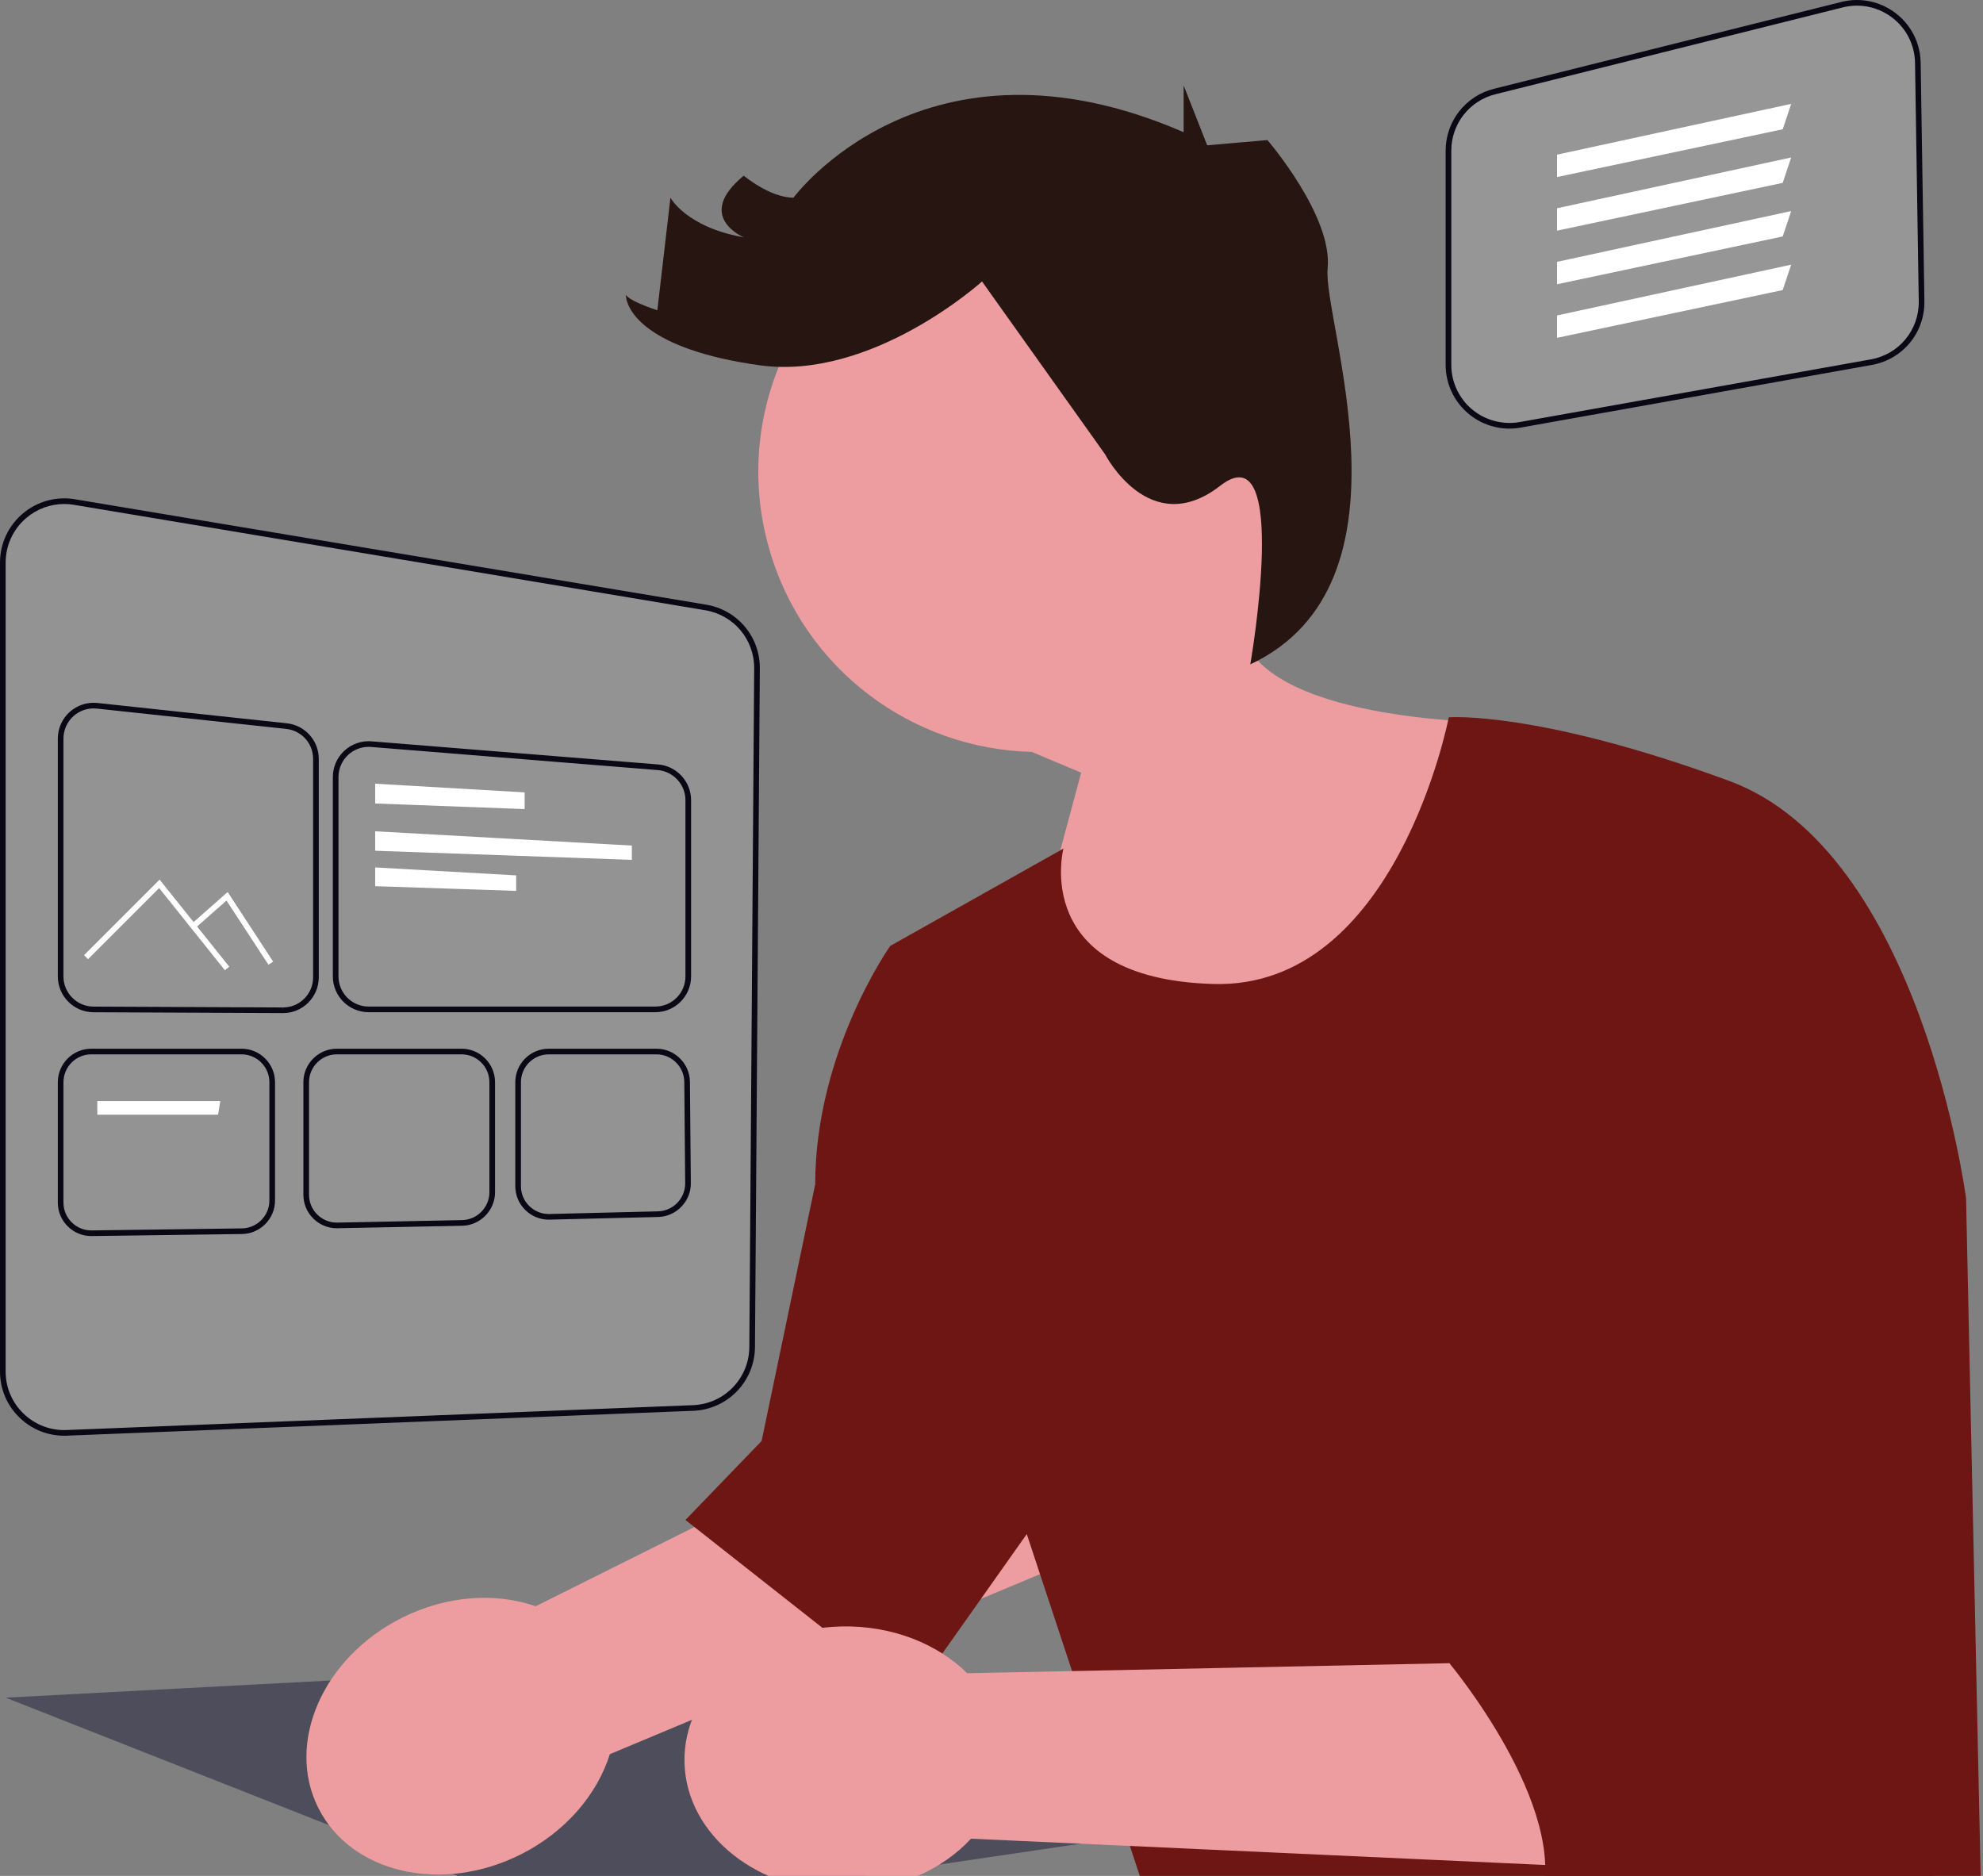 <svg width="703" height="665" viewBox="0 0 703 665" fill="none" xmlns="http://www.w3.org/2000/svg">
<rect x="0" y="0" width="703" height="665" fill="#808080" stroke="none"/>
<g clip-path="url(#clip0_563_3)">
<path d="M463.614 139.785C448.453 87.072 393.43 56.63 340.716 71.791C288.003 86.952 257.561 141.975 272.722 194.688C285.018 237.439 323.532 265.535 365.769 266.544L383.297 273.917L358.457 366.151L486.554 390.285L538.614 256.285C538.614 256.285 463.046 257.7 443.754 231.65C464.594 207.149 473.171 173.013 463.614 139.785Z" fill="#ED9DA0"/>
<path d="M2 601.822L201.371 680.417L395 651.822L191 591.822L2 601.822Z" fill="#4E4D5B"/>
<path d="M189.896 569.416L380.659 474.197L421.326 536.005L216.206 621.847C211.724 636.089 200.566 649.385 184.568 657.413C156.576 671.459 124.461 664.066 112.836 640.9C101.212 617.735 114.48 587.569 142.472 573.522C158.47 565.495 175.799 564.496 189.896 569.416Z" fill="#ED9DA0"/>
<path d="M513.614 254.285C513.614 254.285 495 350.822 430 348.822C365 346.822 377 300.822 377 300.822L315.604 335.322C315.604 335.322 289 372.822 289 419.822L270 510.822L243 538.822L323 601.822L364 543.822L405 667.822L702.5 680.417L697 424.822C697 424.822 681 301.822 613 276.822C545 251.822 513.614 254.285 513.614 254.285Z" fill="#6E1613"/>
<path d="M348.14 99.78C348.14 99.78 309.154 135.053 269.239 129.483C229.325 123.914 221.899 109.99 221.899 104.421C221.899 104.421 221.899 106.277 233.038 109.99L237.679 70.076C237.679 70.076 243.249 80.545 263.67 84.129C263.67 84.129 246.033 76.76 263.67 62.279C263.67 62.279 272.952 70.076 281.306 70.076C281.306 70.076 327.718 6.956 419.614 46.87V30.285L427.968 51.511L438.747 50.574L449.318 49.655C449.318 49.655 472.524 76.574 470.667 95.139C468.811 113.703 504.024 206.95 443.254 235.514C443.254 235.514 457.672 152.689 432.61 172.183C407.547 191.676 391.767 161.044 391.767 161.044L348.14 99.78Z" fill="#271511"/>
<path opacity="0.5" d="M22.749 507.961C17.104 507.961 11.784 505.822 7.688 501.884C3.375 497.74 1 492.163 1 486.182V199.447C1 193.032 3.808 186.974 8.704 182.828C13.599 178.682 20.03 176.908 26.364 177.967L250.179 215.339C260.796 217.112 268.446 226.211 268.37 236.975L266.646 477.522C266.562 489.175 257.375 498.664 245.731 499.126L23.641 507.943C23.343 507.954 23.046 507.961 22.749 507.961Z" fill="white" fill-opacity="0.31"/>
<path d="M22.749 508.961C16.854 508.961 11.258 506.703 6.994 502.605C2.484 498.271 0 492.438 0 486.182V199.447C0 192.736 2.937 186.401 8.058 182.065C13.178 177.727 19.909 175.875 26.529 176.98L250.344 214.353C261.448 216.207 269.45 225.724 269.37 236.982L267.646 477.529C267.56 489.382 258.47 499.096 246.769 500.064L246.77 500.086L23.681 508.942C23.369 508.954 23.059 508.961 22.749 508.961ZM22.762 178.667C17.885 178.667 13.135 180.385 9.351 183.591C4.679 187.546 2 193.326 2 199.447V486.182C2 491.889 4.266 497.209 8.381 501.163C12.476 505.099 17.931 507.173 23.602 506.944L245.691 498.127C256.801 497.686 265.565 488.632 265.646 477.515L267.37 236.968C267.442 226.698 260.144 218.016 250.014 216.326L26.199 178.953C25.054 178.762 23.904 178.667 22.762 178.667Z" fill="#090814"/>
<path d="M100.322 359.143H100.269L33.124 358.84C26.163 358.808 20.5 353.12 20.5 346.158V261.812C20.5 258.218 22.033 254.78 24.707 252.378C27.375 249.98 30.961 248.825 34.533 249.202L101.674 256.405C108.133 257.098 113.003 262.519 113.003 269.015V346.462C113.003 349.86 111.677 353.052 109.268 355.45C106.875 357.831 103.698 359.143 100.322 359.143ZM33.192 251.131C30.565 251.131 28.01 252.098 26.044 253.866C23.791 255.889 22.5 258.785 22.5 261.812V346.158C22.5 352.022 27.27 356.813 33.134 356.84L100.273 357.143L100.322 358.143V357.143C103.166 357.143 105.842 356.038 107.857 354.032C109.886 352.013 111.003 349.324 111.003 346.462V269.014C111.003 263.543 106.9 258.977 101.461 258.393L34.321 251.191C33.944 251.151 33.567 251.131 33.192 251.131Z" fill="#090814"/>
<path d="M232.317 358.822H130.682C123.688 358.822 118 353.133 118 346.14V275.442C118 271.912 119.488 268.515 122.083 266.12C124.674 263.729 128.184 262.524 131.701 262.801L233.337 270.997C239.877 271.525 245 277.077 245 283.638V346.14C245 353.133 239.311 358.822 232.317 358.822ZM130.693 264.76C128.019 264.76 125.414 265.768 123.438 267.59C121.254 269.607 120 272.469 120 275.442V346.14C120 352.03 124.792 356.822 130.682 356.822H232.317C238.208 356.822 243 352.03 243 346.14V283.638C243 278.112 238.685 273.435 233.177 272.991L131.541 264.794C131.258 264.771 130.975 264.76 130.693 264.76Z" fill="#090814"/>
<path d="M133 277.822V284.837L186 286.822V280.896L133 277.822Z" fill="white"/>
<path d="M133 294.689V301.586L224 304.822V299.755L133 294.689Z" fill="white"/>
<path d="M133 307.497V314.148L183 315.822V310.322L133 307.497Z" fill="white"/>
<path d="M32.371 438.181C29.232 438.181 26.271 436.966 24.035 434.759C21.756 432.511 20.5 429.508 20.5 426.305V383.638C20.5 377.09 25.827 371.763 32.375 371.763H85.624C92.173 371.763 97.5 377.09 97.5 383.638V425.585C97.5 432.045 92.245 437.372 85.785 437.46L32.371 438.181ZM32.375 373.763C26.93 373.763 22.5 378.193 22.5 383.638V426.305C22.5 428.969 23.544 431.465 25.439 433.335C27.3 435.17 29.761 436.181 32.371 436.181L32.51 436.18L85.758 435.46C91.13 435.387 95.5 430.957 95.5 425.585V383.638C95.5 378.193 91.069 373.763 85.624 373.763L32.375 373.763Z" fill="#090814"/>
<path d="M119.423 435.41C116.3 435.41 113.35 434.204 111.116 432.016C108.819 429.764 107.554 426.752 107.554 423.535V383.638C107.554 377.09 112.881 371.763 119.43 371.763H163.624C170.173 371.763 175.5 377.09 175.5 383.638V422.651C175.5 429.07 170.278 434.396 163.86 434.525L119.423 435.41ZM119.43 373.763C113.984 373.763 109.554 378.193 109.554 383.638V423.535C109.554 426.21 110.605 428.715 112.517 430.587C114.374 432.408 116.826 433.41 119.423 433.41L119.627 433.408L163.821 432.525C169.158 432.418 173.5 427.989 173.5 422.651V383.638C173.5 378.193 169.069 373.763 163.624 373.763H119.43Z" fill="#090814"/>
<path d="M194.547 432.363C191.435 432.363 188.492 431.163 186.261 428.986C183.951 426.732 182.679 423.714 182.679 420.487V383.638C182.679 377.09 188.006 371.763 194.555 371.763H232.716C239.206 371.763 244.533 377.042 244.591 383.533L244.909 419.44C244.966 425.886 239.77 431.259 233.325 431.417L194.547 432.363ZM194.555 373.763C189.109 373.763 184.679 378.193 184.679 383.638V420.487C184.679 423.17 185.736 425.681 187.657 427.555C189.514 429.366 191.96 430.363 194.547 430.363L194.8 430.359L233.276 429.418C238.635 429.286 242.956 424.818 242.909 419.457L242.591 383.55C242.543 378.153 238.113 373.763 232.716 373.763L194.555 373.763Z" fill="#090814"/>
<path d="M34.5 390.322V395.169H77.315L78.09 390.322H34.5Z" fill="white"/>
<path d="M79.719 343.946L56.417 314.819L31.207 340.029L29.793 338.615L56.583 311.825L81.281 342.697L79.719 343.946Z" fill="white"/>
<path d="M95.163 341.986L80.295 319.246L69.162 329.072L67.838 327.572L80.705 316.218L96.837 340.891L95.163 341.986Z" fill="white"/>
<path opacity="0.5" d="M535.099 150.942C530.066 150.942 525.167 149.185 521.239 145.896C516.32 141.778 513.5 135.737 513.5 129.322V53.419C513.5 43.481 520.233 34.857 529.875 32.447L653.048 1.654C659.485 0.043 666.199 1.441 671.461 5.484C676.724 9.527 679.802 15.652 679.905 22.288L681.226 106.768C681.393 117.424 673.898 126.515 663.408 128.387L538.915 150.603C537.644 150.83 536.366 150.942 535.099 150.942Z" fill="white" fill-opacity="0.35"/>
<path d="M535.099 151.942C529.813 151.942 524.662 150.067 520.598 146.662C515.451 142.354 512.5 136.034 512.5 129.322V53.419C512.5 43.021 519.545 33.998 529.633 31.477L652.806 0.683C659.539 -1 666.563 0.459 672.07 4.691C677.576 8.922 680.797 15.33 680.905 22.272L682.226 106.753C682.4 117.901 674.561 127.413 663.584 129.371L539.091 151.587C537.773 151.823 536.431 151.942 535.099 151.942ZM658.33 2C656.653 2 654.962 2.205 653.29 2.624L530.117 33.417C520.922 35.716 514.5 43.941 514.5 53.419V129.322C514.5 135.44 517.19 141.202 521.881 145.129C526.521 149.015 532.777 150.683 538.739 149.619L663.232 127.403C673.238 125.618 680.385 116.946 680.226 106.784L678.905 22.304C678.807 15.975 675.871 10.133 670.852 6.277C667.198 3.47 662.813 2 658.33 2Z" fill="#090814"/>
<path d="M552 54.822V62.763L632 45.822L635 36.822L552 54.822Z" fill="white"/>
<path d="M552 73.822V81.763L632 64.822L635 55.822L552 73.822Z" fill="white"/>
<path d="M552 92.822V100.762L632 83.822L635 74.822L552 92.822Z" fill="white"/>
<path d="M552 111.822V119.762L632 102.822L635 93.822L552 111.822Z" fill="white"/>
<path d="M342.898 593.159L556.059 588.72L566.369 661.985L344.244 651.806C334.1 662.761 318.325 670.004 300.431 670.415C269.121 671.133 243.257 650.71 242.662 624.798C242.068 598.886 266.967 577.298 298.278 576.579C316.172 576.169 332.262 582.681 342.898 593.159Z" fill="#ED9DA0"/>
<path d="M555 430.822C555 430.822 548 474.822 569 489.822C569 489.822 562 543.822 579 560.822C579 560.822 547.76 562.087 553.88 578.454C553.88 578.454 508 570.822 514 589.822C514 589.822 556.459 640.781 546.229 673.801L685 666.822L700.488 586.918" fill="#6E1613"/>
</g>
<defs>
<clipPath id="clip0_563_3">
<rect width="702.5" height="680.417" fill="white"/>
</clipPath>
</defs>
</svg>
